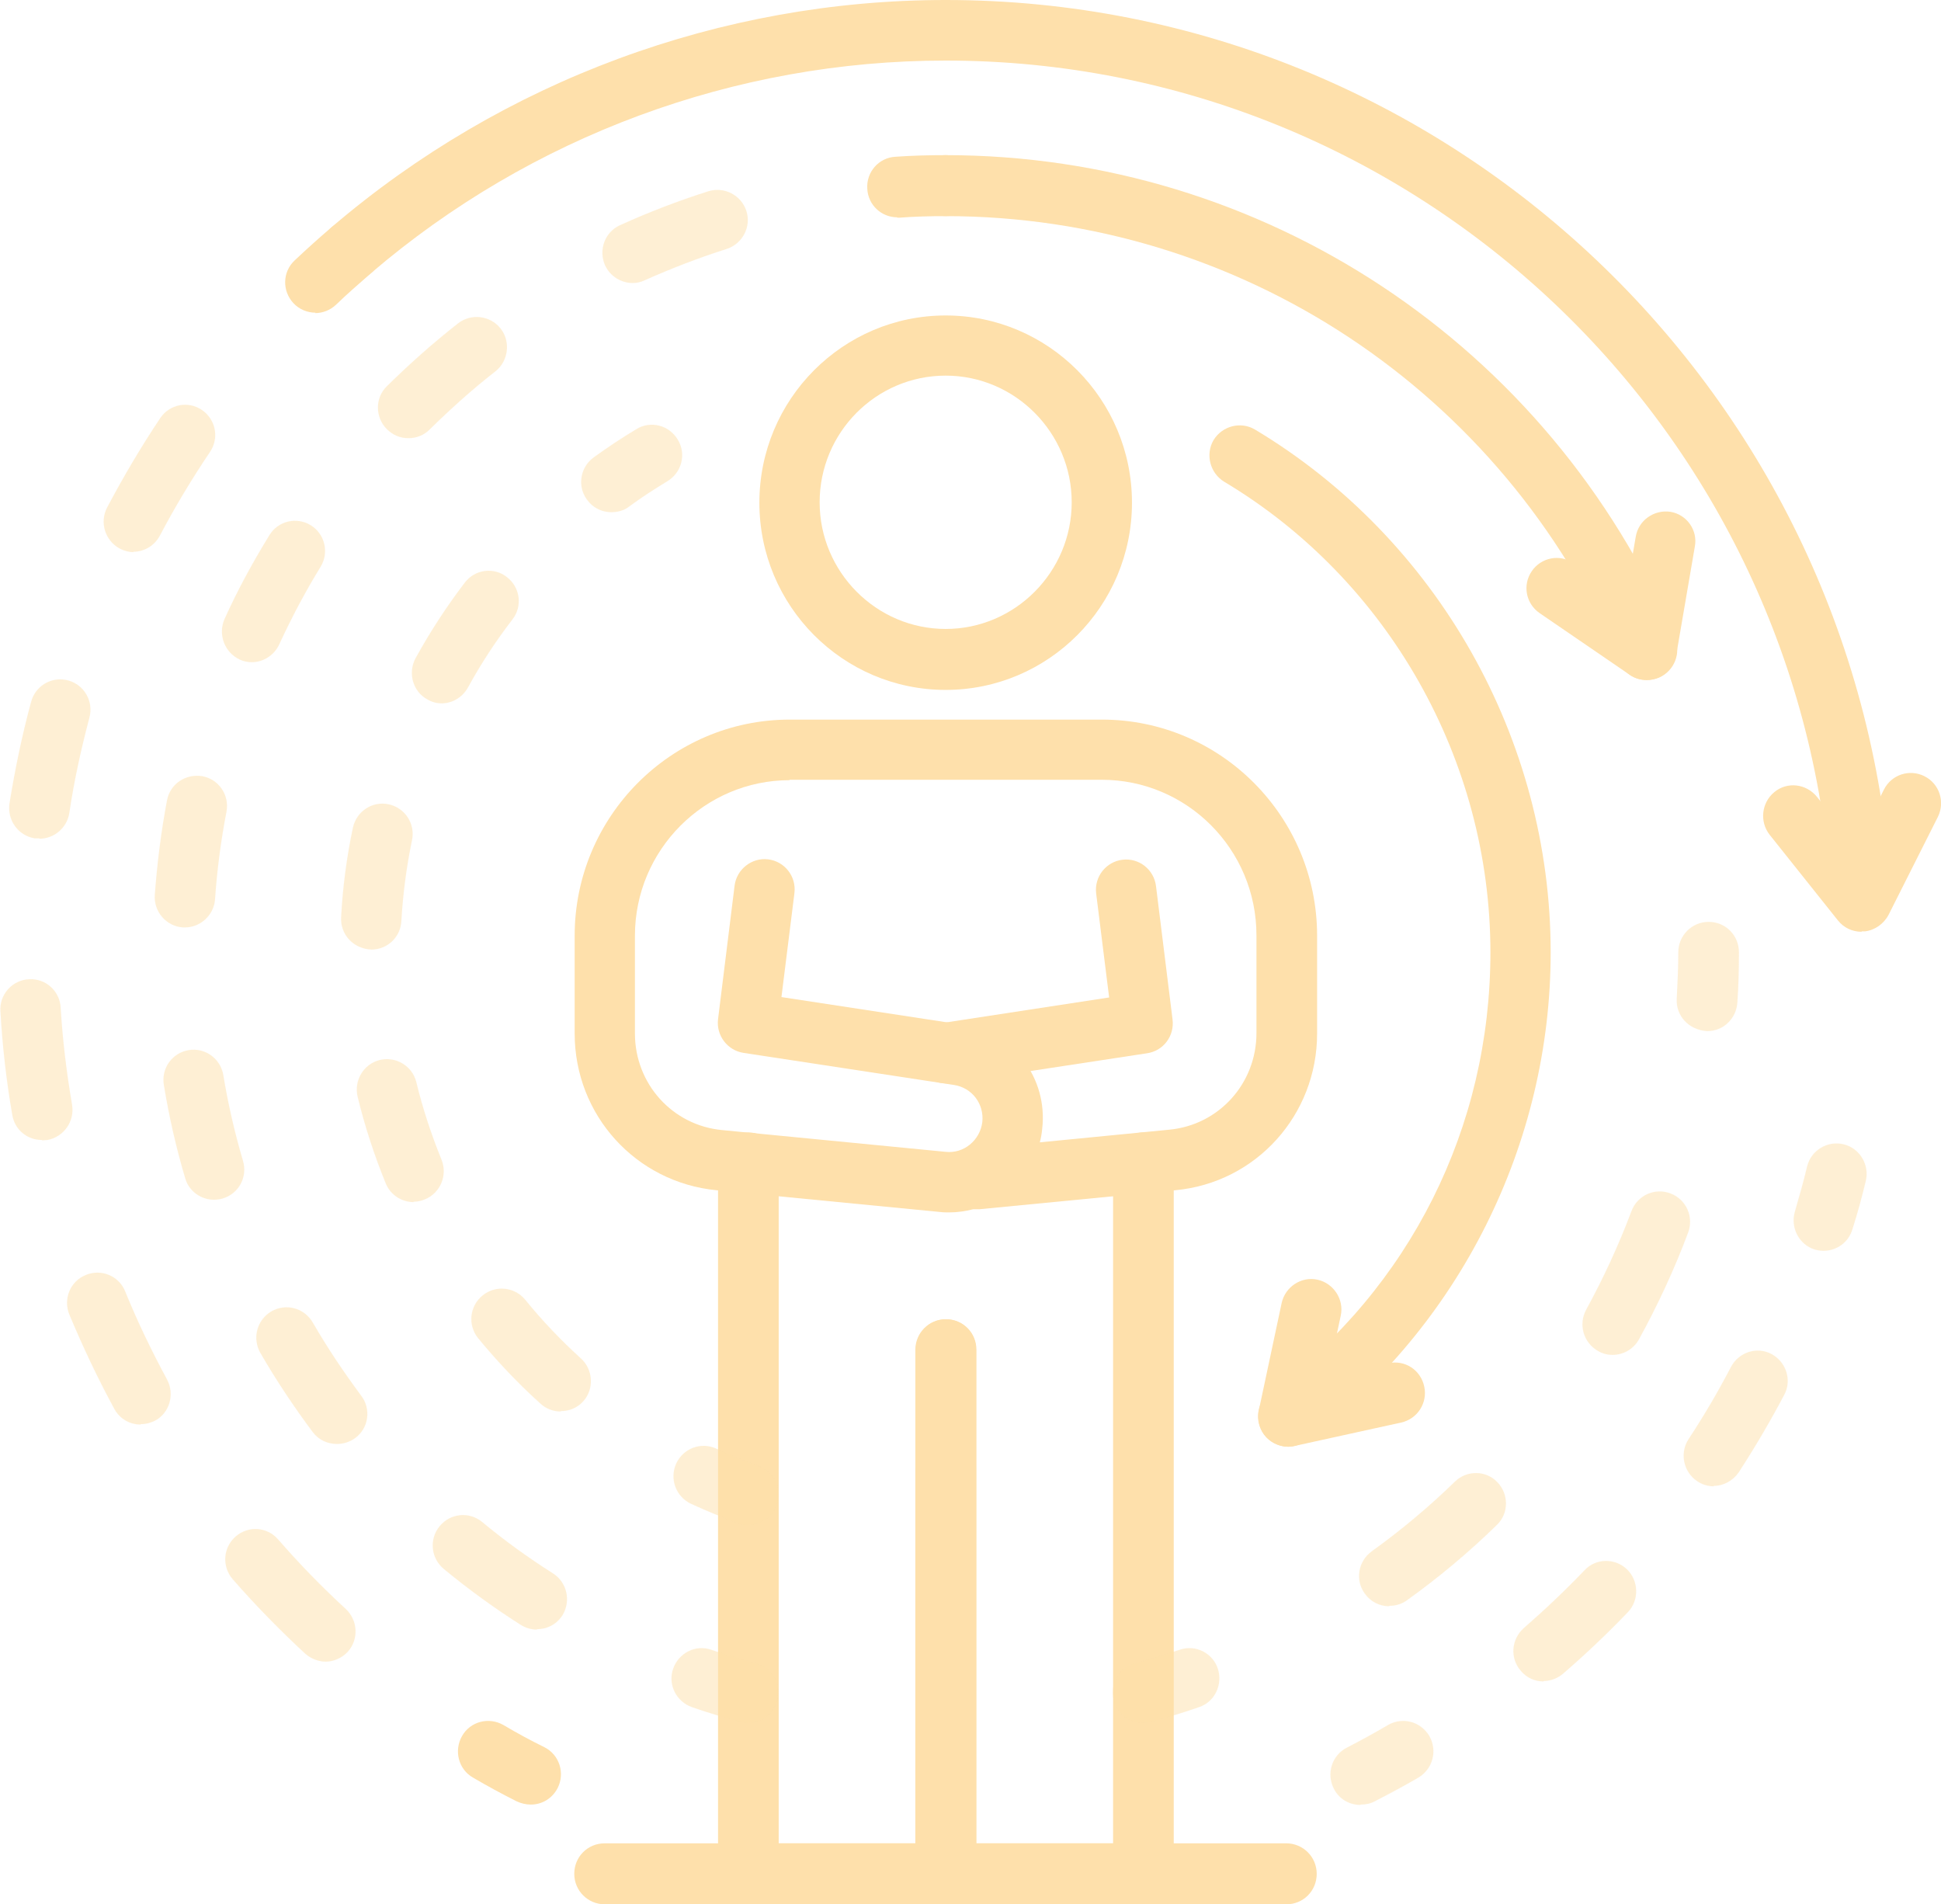 <svg width="105" height="103" viewBox="0 0 105 103" fill="none" xmlns="http://www.w3.org/2000/svg">
<g clip-path="url(#clip0_63_1259)">
<path d="M51.157 103C50.262 103 49.517 102.272 49.517 101.351V79.386C49.517 78.486 50.241 77.737 51.157 77.737C52.073 77.737 52.798 78.465 52.798 79.386V101.351C52.798 102.251 52.073 103 51.157 103Z" fill="#FEE0AB"/>
<path d="M51.157 37.316C45.596 37.316 41.079 32.778 41.079 27.19C41.079 21.602 45.596 17.063 51.157 17.063C56.718 17.063 61.235 21.602 61.235 27.19C61.235 32.778 56.718 37.316 51.157 37.316ZM51.157 20.317C47.386 20.317 44.339 23.4 44.339 27.168C44.339 30.936 47.407 34.019 51.157 34.019C54.907 34.019 57.975 30.936 57.975 27.168C57.975 23.4 54.907 20.317 51.157 20.317Z" fill="#FEE0AB"/>
<path d="M51.158 103H40.483C39.589 103 38.843 102.272 38.843 101.352V62.901C38.843 62.001 39.567 61.252 40.483 61.252C41.4 61.252 42.124 61.98 42.124 62.901V99.703H49.539V73.006C49.539 72.106 50.263 71.357 51.179 71.357C52.096 71.357 52.82 72.085 52.82 73.006V101.352C52.82 102.251 52.096 103 51.179 103H51.158Z" fill="#FEE0AB"/>
<path d="M51.35 65.577C51.201 65.577 51.03 65.577 50.86 65.555L38.757 64.378C34.389 63.95 31.087 60.31 31.087 55.9V50.611C31.087 44.167 36.307 38.922 42.72 38.922H59.617C66.03 38.922 71.25 44.167 71.25 50.611V55.9C71.25 60.31 67.948 63.971 63.58 64.378L52.99 65.405C52.884 65.405 52.756 65.405 52.649 65.405C52.223 65.512 51.797 65.577 51.35 65.577ZM42.72 42.198C38.118 42.198 34.347 45.966 34.347 50.611V55.9C34.347 58.619 36.371 60.867 39.056 61.123L51.158 62.301C52.138 62.408 53.012 61.68 53.139 60.695C53.246 59.711 52.586 58.833 51.605 58.683L40.227 56.949C39.354 56.82 38.736 56.007 38.843 55.129L39.737 47.914C39.844 47.015 40.675 46.373 41.549 46.48C42.443 46.587 43.083 47.4 42.976 48.299L42.273 53.93L52.095 55.429C54.823 55.835 56.698 58.319 56.378 61.059C56.357 61.295 56.314 61.552 56.25 61.787L63.26 61.102C65.945 60.845 67.969 58.597 67.969 55.878V50.59C67.969 45.944 64.219 42.176 59.595 42.176H42.699L42.72 42.198Z" fill="#FEE0AB"/>
<path d="M51.158 58.597C50.37 58.597 49.667 58.019 49.539 57.206C49.411 56.306 50.008 55.471 50.902 55.343L60 53.951L59.297 48.321C59.191 47.422 59.83 46.608 60.725 46.501C61.62 46.394 62.429 47.036 62.536 47.935L63.431 55.15C63.537 56.028 62.941 56.842 62.046 56.97L51.371 58.597C51.371 58.597 51.201 58.597 51.115 58.597H51.158Z" fill="#FEE0AB"/>
<path d="M61.832 103H51.157C50.262 103 49.517 102.272 49.517 101.352V73.006C49.517 72.106 50.241 71.357 51.157 71.357C52.073 71.357 52.798 72.085 52.798 73.006V99.703H60.213V62.901C60.213 62.001 60.937 61.252 61.853 61.252C62.769 61.252 63.494 61.98 63.494 62.901V101.352C63.494 102.251 62.769 103 61.853 103H61.832Z" fill="#FEE0AB"/>
<path d="M69.609 103H32.706C31.811 103 31.065 102.272 31.065 101.352C31.065 100.431 31.79 99.703 32.706 99.703H69.588C70.483 99.703 71.229 100.431 71.229 101.352C71.229 102.272 70.504 103 69.588 103H69.609Z" fill="#FEE0AB"/>
<path opacity="0.5" d="M61.833 93.195C61.108 93.195 60.448 92.702 60.256 91.974C60.022 91.097 60.533 90.197 61.407 89.962C62.216 89.748 63.026 89.491 63.814 89.234C64.667 88.934 65.604 89.405 65.881 90.261C66.158 91.118 65.711 92.06 64.858 92.338C64.006 92.638 63.133 92.895 62.259 93.13C62.11 93.173 61.982 93.195 61.833 93.195Z" fill="#FEE0AB"/>
<path opacity="0.5" d="M75.15 86.879C74.638 86.879 74.148 86.643 73.829 86.194C73.296 85.466 73.466 84.438 74.212 83.903C75.789 82.768 77.302 81.505 78.708 80.135C79.347 79.514 80.391 79.514 81.009 80.178C81.627 80.82 81.627 81.869 80.966 82.49C79.454 83.967 77.813 85.337 76.108 86.558C75.81 86.772 75.49 86.857 75.15 86.857V86.879ZM87.231 73.284C86.954 73.284 86.698 73.22 86.442 73.07C85.654 72.62 85.377 71.635 85.803 70.843C86.74 69.13 87.571 67.332 88.253 65.512C88.573 64.656 89.51 64.228 90.363 64.549C91.215 64.87 91.641 65.812 91.321 66.668C90.576 68.659 89.681 70.586 88.658 72.449C88.36 72.984 87.806 73.284 87.231 73.284Z" fill="#FEE0AB"/>
<path opacity="0.5" d="M92.344 55.771C91.342 55.707 90.66 54.936 90.703 54.037C90.746 53.202 90.788 52.367 90.788 51.511C90.788 50.611 91.513 49.862 92.429 49.862C93.345 49.862 94.07 50.59 94.07 51.511C94.07 52.431 94.048 53.331 93.984 54.23C93.92 55.108 93.217 55.771 92.365 55.771H92.344Z" fill="#FEE0AB"/>
<path d="M48.537 11.754C47.684 11.754 46.96 11.09 46.917 10.212C46.853 9.313 47.535 8.521 48.451 8.478C49.346 8.414 50.262 8.392 51.157 8.392C52.052 8.392 52.798 9.12 52.798 10.041C52.798 10.962 52.074 11.69 51.157 11.69C50.305 11.69 49.474 11.711 48.643 11.775C48.6 11.775 48.579 11.775 48.537 11.775V11.754Z" fill="#FEE0AB"/>
<path opacity="0.5" d="M29.041 88.142C28.743 88.142 28.444 88.056 28.167 87.885C26.718 86.964 25.334 85.958 24.012 84.866C23.309 84.288 23.203 83.261 23.778 82.554C24.353 81.848 25.376 81.741 26.079 82.319C27.294 83.325 28.593 84.267 29.915 85.102C30.681 85.594 30.895 86.6 30.426 87.371C30.106 87.864 29.595 88.121 29.041 88.121V88.142ZM18.217 78.101C17.727 78.101 17.237 77.887 16.917 77.459C15.895 76.088 14.936 74.654 14.084 73.177C13.636 72.385 13.892 71.4 14.68 70.929C15.469 70.479 16.449 70.736 16.917 71.528C17.706 72.898 18.601 74.226 19.538 75.489C20.092 76.217 19.943 77.245 19.218 77.78C18.92 77.994 18.579 78.101 18.238 78.101H18.217ZM11.569 64.891C10.866 64.891 10.206 64.421 10.014 63.714C9.524 62.065 9.14 60.374 8.863 58.683C8.714 57.784 9.311 56.949 10.206 56.799C11.079 56.649 11.931 57.248 12.081 58.148C12.336 59.71 12.699 61.273 13.146 62.793C13.402 63.671 12.912 64.57 12.038 64.827C11.889 64.87 11.719 64.891 11.569 64.891ZM9.993 50.162C9.993 50.162 9.907 50.162 9.886 50.162C8.991 50.098 8.309 49.306 8.373 48.406C8.501 46.694 8.714 44.981 9.034 43.289C9.204 42.39 10.056 41.834 10.951 41.983C11.846 42.155 12.422 43.011 12.251 43.91C11.953 45.452 11.74 47.057 11.633 48.642C11.569 49.498 10.845 50.162 10.014 50.162H9.993ZM13.636 35.818C13.402 35.818 13.167 35.775 12.954 35.668C12.145 35.282 11.782 34.319 12.145 33.484C12.848 31.921 13.679 30.401 14.574 28.945C15.042 28.175 16.044 27.939 16.811 28.41C17.578 28.881 17.812 29.887 17.343 30.658C16.512 32.007 15.767 33.42 15.106 34.854C14.829 35.454 14.233 35.818 13.615 35.818H13.636ZM22.074 23.7C21.647 23.7 21.243 23.529 20.923 23.208C20.284 22.565 20.284 21.516 20.923 20.895C22.137 19.697 23.437 18.54 24.779 17.491C25.483 16.935 26.527 17.063 27.081 17.77C27.635 18.476 27.507 19.525 26.804 20.082C25.568 21.045 24.375 22.116 23.245 23.229C22.926 23.55 22.521 23.7 22.095 23.7H22.074ZM34.218 15.308C33.601 15.308 33.004 14.944 32.727 14.344C32.365 13.509 32.727 12.546 33.537 12.182C35.092 11.475 36.711 10.854 38.331 10.341C39.183 10.084 40.099 10.555 40.376 11.411C40.653 12.268 40.163 13.188 39.311 13.466C37.819 13.937 36.328 14.515 34.879 15.158C34.666 15.265 34.431 15.308 34.218 15.308Z" fill="#FEE0AB"/>
<path opacity="0.5" d="M40.462 93.195C40.312 93.195 40.185 93.195 40.035 93.13C39.162 92.895 38.288 92.638 37.436 92.338C36.584 92.038 36.115 91.118 36.413 90.261C36.712 89.405 37.628 88.934 38.48 89.234C39.268 89.512 40.078 89.748 40.888 89.962C41.761 90.197 42.273 91.097 42.038 91.974C41.846 92.702 41.186 93.195 40.462 93.195Z" fill="#FEE0AB"/>
<path d="M89.083 36.781C88.444 36.781 87.848 36.417 87.592 35.796C81.328 21.152 67.031 11.69 51.157 11.69C50.262 11.69 49.517 10.962 49.517 10.041C49.517 9.12 50.241 8.392 51.157 8.392C68.331 8.392 83.799 18.626 90.596 34.49C90.958 35.325 90.575 36.289 89.744 36.653C89.531 36.738 89.318 36.781 89.105 36.781H89.083Z" fill="#FEE0AB"/>
<path opacity="0.5" d="M33.069 27.704C32.557 27.704 32.067 27.468 31.747 27.018C31.215 26.291 31.385 25.263 32.131 24.728C32.877 24.192 33.644 23.679 34.432 23.208C35.199 22.737 36.201 22.994 36.669 23.786C37.138 24.556 36.882 25.563 36.094 26.034C35.391 26.462 34.688 26.912 34.027 27.404C33.75 27.618 33.409 27.704 33.069 27.704Z" fill="#FEE0AB"/>
<path opacity="0.5" d="M30.32 76.346C29.936 76.346 29.532 76.196 29.233 75.917C28.019 74.825 26.89 73.626 25.867 72.385C25.292 71.678 25.398 70.651 26.101 70.073C26.804 69.495 27.827 69.602 28.402 70.287C29.319 71.421 30.341 72.492 31.428 73.477C32.088 74.076 32.152 75.125 31.556 75.789C31.236 76.153 30.789 76.324 30.341 76.324L30.32 76.346ZM22.372 65.02C21.733 65.02 21.115 64.635 20.86 63.992C20.242 62.472 19.73 60.909 19.347 59.325C19.134 58.447 19.667 57.548 20.54 57.334C21.414 57.12 22.309 57.655 22.522 58.533C22.863 59.946 23.331 61.359 23.885 62.729C24.226 63.564 23.821 64.528 22.99 64.87C22.777 64.956 22.586 64.999 22.372 64.999V65.02ZM20.093 51.361C19.091 51.318 18.41 50.526 18.452 49.627C18.537 48 18.75 46.373 19.091 44.767C19.283 43.889 20.135 43.311 21.03 43.504C21.904 43.696 22.479 44.553 22.287 45.452C21.989 46.886 21.797 48.342 21.712 49.819C21.669 50.697 20.945 51.361 20.093 51.361ZM23.907 38.044C23.63 38.044 23.374 37.98 23.118 37.83C22.33 37.402 22.053 36.396 22.479 35.604C23.267 34.169 24.162 32.799 25.142 31.515C25.696 30.787 26.719 30.658 27.422 31.215C28.147 31.771 28.274 32.799 27.721 33.505C26.826 34.662 26.016 35.903 25.313 37.188C25.015 37.723 24.461 38.044 23.885 38.044H23.907Z" fill="#FEE0AB"/>
<path opacity="0.5" d="M40.462 82.49C40.27 82.49 40.078 82.447 39.908 82.383C39.056 82.062 38.203 81.719 37.373 81.334C36.563 80.948 36.201 79.985 36.584 79.15C36.968 78.337 37.926 77.972 38.757 78.358C39.503 78.701 40.27 79.022 41.037 79.3C41.889 79.621 42.316 80.563 42.017 81.398C41.783 82.062 41.144 82.469 40.483 82.469L40.462 82.49Z" fill="#FEE0AB"/>
<path d="M69.694 78.251C69.204 78.251 68.693 78.015 68.373 77.587C67.841 76.859 67.99 75.832 68.714 75.296C76.278 69.644 80.625 60.974 80.625 51.511C80.625 41.127 75.106 31.365 66.221 26.055C65.454 25.584 65.198 24.578 65.646 23.807C66.115 23.036 67.116 22.779 67.883 23.229C77.748 29.138 83.885 39.971 83.885 51.511C83.885 61.873 78.941 71.743 70.653 77.93C70.355 78.144 70.014 78.251 69.673 78.251H69.694Z" fill="#FEE0AB"/>
<path d="M100.696 50.397C100.206 50.397 99.737 50.183 99.417 49.776L95.731 45.152C95.177 44.446 95.284 43.418 95.987 42.84C96.69 42.262 97.713 42.39 98.288 43.097L100.397 45.73L101.91 42.712C102.315 41.898 103.295 41.577 104.105 41.984C104.915 42.39 105.234 43.375 104.829 44.189L102.166 49.477C101.91 49.969 101.42 50.312 100.888 50.376C100.824 50.376 100.781 50.376 100.717 50.376L100.696 50.397Z" fill="#FEE0AB"/>
<path d="M89.083 36.781C88.764 36.781 88.444 36.696 88.167 36.503L83.288 33.163C82.542 32.649 82.35 31.643 82.862 30.894C83.373 30.144 84.396 29.952 85.12 30.465L87.912 32.371L88.487 29.031C88.636 28.132 89.488 27.554 90.362 27.682C91.257 27.832 91.853 28.688 91.683 29.566L90.681 35.411C90.596 35.968 90.213 36.417 89.701 36.653C89.488 36.738 89.275 36.781 89.062 36.781H89.083Z" fill="#FEE0AB"/>
<path d="M69.695 78.251C69.269 78.251 68.842 78.08 68.544 77.78C68.16 77.394 67.99 76.817 68.097 76.281L69.332 70.479C69.524 69.602 70.398 69.023 71.271 69.216C72.145 69.409 72.72 70.287 72.528 71.164L71.825 74.461L75.107 73.734C76.001 73.541 76.854 74.097 77.046 74.997C77.237 75.874 76.683 76.752 75.788 76.945L70.036 78.208C69.929 78.23 69.801 78.251 69.695 78.251Z" fill="#FEE0AB"/>
<path opacity="0.5" d="M73.594 97.626C72.997 97.626 72.422 97.305 72.145 96.727C71.74 95.913 72.06 94.929 72.869 94.522C73.615 94.137 74.361 93.73 75.085 93.302C75.874 92.852 76.854 93.109 77.323 93.901C77.77 94.693 77.514 95.678 76.726 96.149C75.959 96.599 75.149 97.027 74.361 97.434C74.126 97.562 73.871 97.605 73.615 97.605L73.594 97.626Z" fill="#FEE0AB"/>
<path opacity="0.5" d="M83.501 90.947C83.032 90.947 82.585 90.754 82.265 90.368C81.669 89.683 81.754 88.656 82.436 88.056C83.565 87.072 84.673 86.022 85.717 84.931C86.335 84.267 87.379 84.267 88.018 84.888C88.657 85.509 88.678 86.558 88.061 87.2C86.953 88.356 85.781 89.469 84.566 90.518C84.268 90.775 83.885 90.925 83.501 90.925V90.947ZM92.706 80.392C92.407 80.392 92.088 80.306 91.811 80.114C91.065 79.621 90.852 78.593 91.342 77.844C92.173 76.581 92.94 75.275 93.643 73.926C94.069 73.134 95.049 72.813 95.838 73.241C96.626 73.669 96.946 74.654 96.519 75.446C95.774 76.859 94.943 78.272 94.069 79.621C93.749 80.092 93.238 80.37 92.706 80.37V80.392Z" fill="#FEE0AB"/>
<path opacity="0.5" d="M98.651 67.653C98.501 67.653 98.331 67.632 98.182 67.589C97.329 67.332 96.84 66.412 97.095 65.534C97.329 64.72 97.564 63.907 97.756 63.093C97.969 62.215 98.864 61.68 99.737 61.894C100.611 62.108 101.143 63.008 100.93 63.885C100.717 64.763 100.483 65.641 100.206 66.497C99.993 67.204 99.354 67.653 98.651 67.653Z" fill="#FEE0AB"/>
<path d="M17.067 16.913C16.641 16.913 16.193 16.742 15.874 16.399C15.256 15.736 15.277 14.708 15.938 14.087C16.598 13.466 17.259 12.867 17.941 12.289C18.622 11.711 19.645 11.775 20.242 12.482C20.817 13.167 20.753 14.216 20.05 14.794C19.411 15.351 18.771 15.907 18.175 16.485C17.855 16.785 17.451 16.935 17.046 16.935L17.067 16.913Z" fill="#FEE0AB"/>
<path opacity="0.5" d="M17.621 89.876C17.238 89.876 16.833 89.726 16.513 89.448C15.149 88.185 13.828 86.836 12.593 85.423C11.996 84.738 12.06 83.71 12.742 83.111C13.424 82.511 14.446 82.576 15.043 83.261C16.194 84.588 17.429 85.851 18.708 87.029C19.368 87.65 19.411 88.677 18.814 89.341C18.495 89.683 18.047 89.876 17.621 89.876ZM7.607 77.052C7.032 77.052 6.478 76.752 6.179 76.196C5.284 74.547 4.475 72.834 3.75 71.1C3.409 70.265 3.793 69.302 4.645 68.959C5.476 68.617 6.435 69.002 6.776 69.859C7.436 71.486 8.203 73.07 9.034 74.611C9.461 75.403 9.184 76.41 8.395 76.838C8.14 76.966 7.884 77.031 7.607 77.031V77.052ZM2.259 61.659C1.47 61.659 0.789 61.102 0.661 60.288C0.341 58.447 0.128 56.563 0.022 54.701C-0.042 53.801 0.661 53.009 1.556 52.967C2.472 52.902 3.239 53.609 3.282 54.508C3.388 56.264 3.601 58.019 3.899 59.753C4.049 60.653 3.452 61.487 2.578 61.659C2.493 61.659 2.387 61.68 2.301 61.68L2.259 61.659ZM2.131 45.345C2.131 45.345 1.961 45.345 1.875 45.345C0.98 45.195 0.384 44.36 0.512 43.461C0.81 41.62 1.193 39.757 1.684 37.959C1.918 37.081 2.813 36.567 3.686 36.803C4.56 37.038 5.071 37.937 4.837 38.815C4.39 40.506 4.006 42.24 3.75 43.975C3.622 44.788 2.919 45.366 2.131 45.366V45.345ZM7.245 29.866C6.989 29.866 6.733 29.802 6.478 29.673C5.689 29.245 5.37 28.26 5.796 27.447C6.669 25.798 7.628 24.171 8.672 22.608C9.184 21.859 10.185 21.666 10.931 22.18C11.676 22.694 11.868 23.7 11.357 24.449C10.377 25.905 9.461 27.425 8.651 28.967C8.353 29.523 7.799 29.845 7.202 29.845L7.245 29.866Z" fill="#FEE0AB"/>
<path d="M28.7 97.605C28.445 97.605 28.189 97.541 27.954 97.434C27.145 97.027 26.357 96.599 25.589 96.149C24.801 95.7 24.545 94.693 24.993 93.901C25.44 93.109 26.442 92.852 27.23 93.302C27.954 93.73 28.7 94.137 29.446 94.501C30.256 94.907 30.575 95.892 30.17 96.706C29.872 97.284 29.318 97.605 28.721 97.605H28.7Z" fill="#FEE0AB"/>
<path d="M100.696 50.269C99.844 50.269 99.12 49.584 99.077 48.727C97.649 23.25 76.598 3.276 51.158 3.276C39.759 3.276 28.722 7.365 20.071 14.772C19.39 15.35 18.345 15.286 17.77 14.58C17.195 13.895 17.259 12.846 17.962 12.268C27.209 4.367 38.992 0 51.158 0C78.324 0 100.803 21.324 102.337 48.535C102.38 49.434 101.698 50.205 100.803 50.269C100.782 50.269 100.739 50.269 100.718 50.269H100.696Z" fill="#FEE0AB"/>
</g>
<defs>
<clipPath id="clip0_63_1259">
<rect width="105" height="103" fill="white"/>
</clipPath>
</defs>
</svg>
